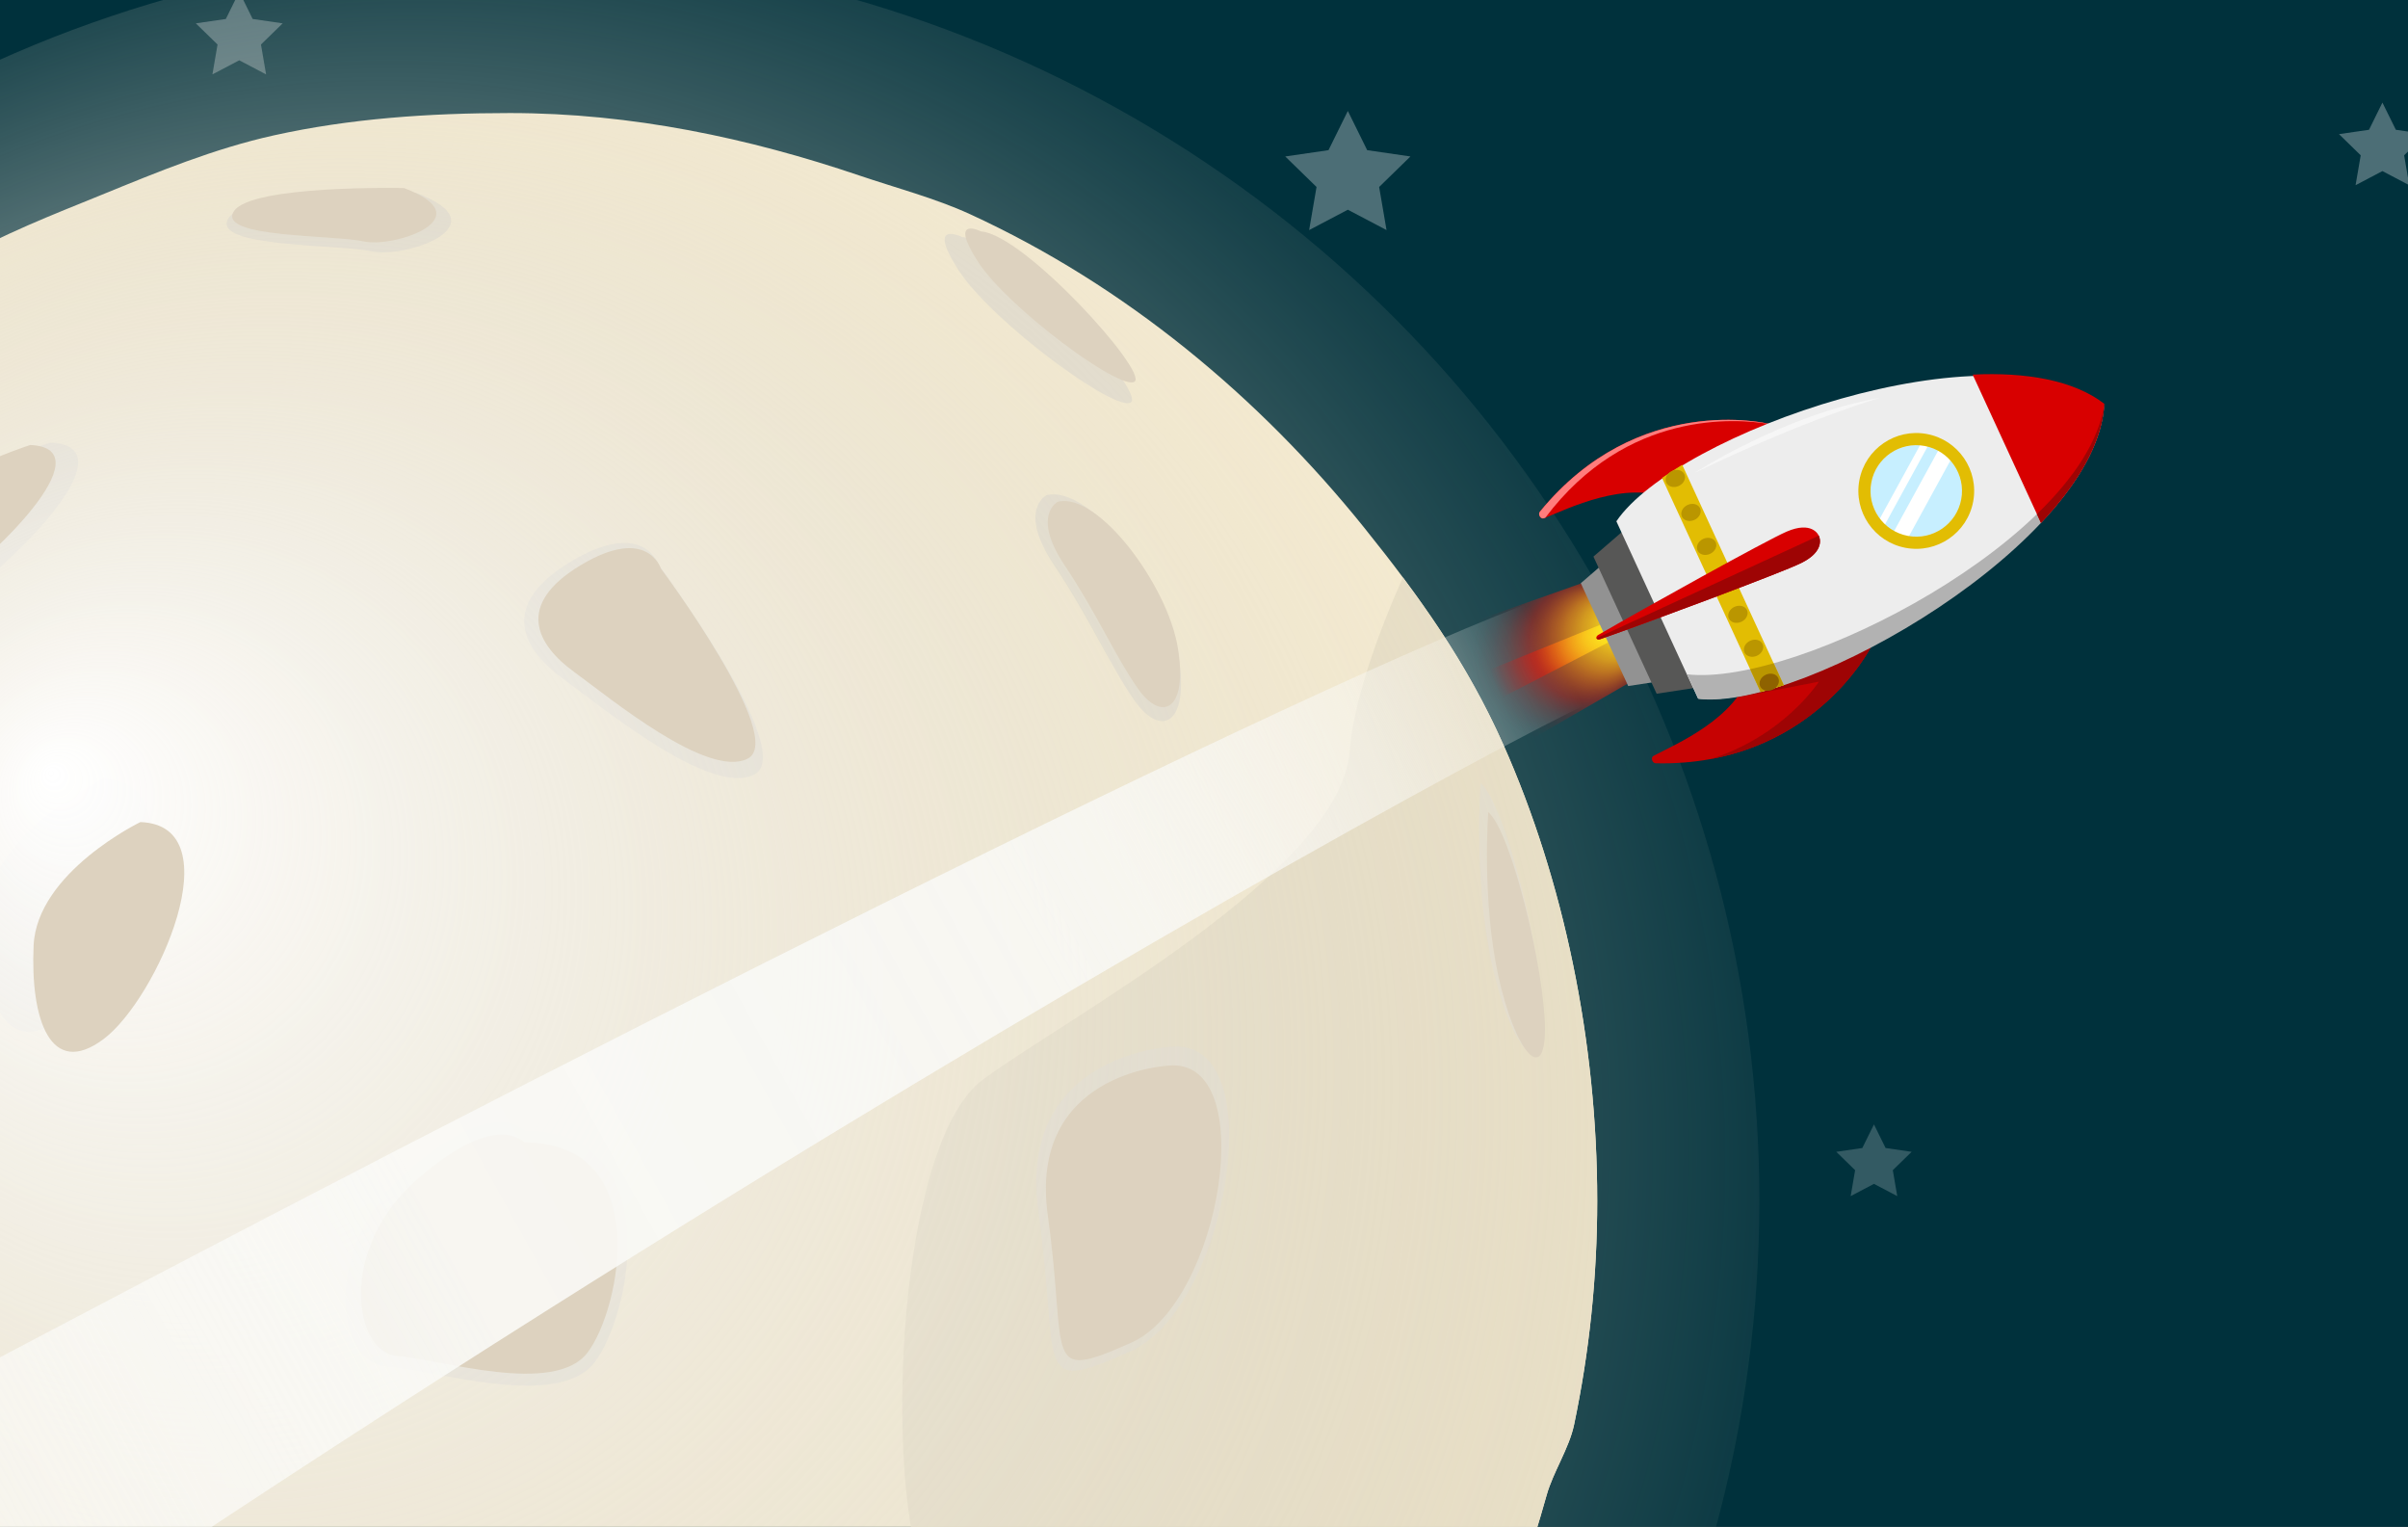 <?xml version="1.0" encoding="UTF-8"?>
<svg id="ouput-graphics" xmlns="http://www.w3.org/2000/svg" xmlns:xlink="http://www.w3.org/1999/xlink" viewBox="0 0 2423 1536">
  <rect x="0" y="0" width="2423" height="1536" fill="#333333" stroke="none"/>
  <defs>
    <radialGradient id="radial-gradient" cx="1118.06" cy="12699.48" fx="1118.06" fy="12638.14" r="61.34" gradientTransform="translate(12744.72 -1020.82) rotate(90)" gradientUnits="userSpaceOnUse">
      <stop offset="0" stop-color="#fcee21"/>
      <stop offset=".07" stop-color="#fce920" stop-opacity=".99"/>
      <stop offset=".14" stop-color="#fcdd1e" stop-opacity=".95"/>
      <stop offset=".22" stop-color="#fcc91b" stop-opacity=".9"/>
      <stop offset=".3" stop-color="#fcad17" stop-opacity=".82"/>
      <stop offset=".38" stop-color="#fd8812" stop-opacity=".72"/>
      <stop offset=".46" stop-color="#fe5b0c" stop-opacity=".59"/>
      <stop offset=".54" stop-color="#fe2805" stop-opacity=".45"/>
      <stop offset=".57" stop-color="#ff1603" stop-opacity=".4"/>
      <stop offset=".62" stop-color="#ff0f02" stop-opacity=".28"/>
      <stop offset=".68" stop-color="#ff0801" stop-opacity=".16"/>
      <stop offset=".75" stop-color="#ff0300" stop-opacity=".07"/>
      <stop offset=".81" stop-color="red" stop-opacity=".02"/>
      <stop offset=".86" stop-color="red" stop-opacity="0"/>
    </radialGradient>
    <radialGradient id="radial-gradient-2" cx="1118.06" cy="12699.48" fx="1118.06" fy="12654.66" r="44.83" gradientTransform="translate(12744.72 -1020.82) rotate(90)" gradientUnits="userSpaceOnUse">
      <stop offset="0" stop-color="#fcee21"/>
      <stop offset=".07" stop-color="#fce920" stop-opacity=".99"/>
      <stop offset=".14" stop-color="#fcdd1e" stop-opacity=".95"/>
      <stop offset=".22" stop-color="#fcc91b" stop-opacity=".9"/>
      <stop offset=".3" stop-color="#fcad17" stop-opacity=".82"/>
      <stop offset=".38" stop-color="#fd8812" stop-opacity=".72"/>
      <stop offset=".46" stop-color="#fe5b0c" stop-opacity=".59"/>
      <stop offset=".54" stop-color="#fe2805" stop-opacity=".45"/>
      <stop offset=".57" stop-color="#ff1603" stop-opacity=".4"/>
      <stop offset=".88" stop-color="red" stop-opacity="0"/>
    </radialGradient>
    <symbol id="character" viewBox="0 0 408.23 195.47">
      <g>
        <path d="M90.48,129.21c0,.34,0-27.77,0-31.74v-.47c0-3.97,0-32.08,0-31.74L0,56.93v80.6l90.48-8.32Z" style="fill: url(#radial-gradient);"/>
        <path d="M90.48,102.61c0,.06,0-4.67,0-5.33v-.08c0-.67,0-5.39,0-5.33L0,87.68v19.11l90.48-4.18Z" style="fill: url(#radial-gradient-2);"/>
        <polygon points="82.4 131.36 82.4 64.34 104 58.12 104 137.58 82.4 131.36" style="fill: #929292;"/>
        <polygon points="95.78 142.53 95.78 53.17 124.58 44.88 124.58 150.82 95.78 142.53" style="fill: #575756;"/>
        <path d="M222.71,25.08S160.51-24.51,78.09,15.78c-1.92,.94-1.45,4.43,.62,4.54,15.07,.82,53.62-.53,73.03,21.23l70.97-16.47Z" style="fill: #d80000;"/>
        <path d="M78.7,20.32c.27,.01,.56,.03,.84,.04,70.56-38.05,127.62-5.71,143.03,4.75l.13-.03S160.51-24.51,78.09,15.78c-1.92,.94-1.45,4.43,.62,4.54Z" style="fill: #ff7d7d;"/>
        <path d="M222.71,170.39s-62.2,49.59-144.62,9.3c-1.92-.94-1.45-4.43,.62-4.54,15.07-.82,53.62,.53,73.03-21.23l70.97,16.47Z" style="fill: #c60202;"/>
        <g>
          <path d="M151.74,153.92c-3.92,4.4-8.64,7.84-13.77,10.56l48.03,11.75s-31.84,20.51-77.45,14.78c66.82,17.13,114.17-20.61,114.17-20.61l-70.97-16.47Z" style="fill: #9e0404;"/>
          <path d="M79.56,175.11c3.05-.03,6.33-.13,9.73-.36-3.76,.15-7.06,.23-9.73,.36Z" style="fill: #9e0404;"/>
        </g>
        <path d="M406.3,97.47C368.62,25.98,171.03,7.16,116.84,39.88v115.48c54.48,32.81,251.92,13.75,289.47-57.59,.09,0,.1-.29,0-.3Z" style="fill: #ededed;"/>
        <path d="M408.15,97.76c-42.84,66.56-233.97,76.5-291.17,41.9v16.04c54.8,33.01,253.42,13.83,291.19-57.94,.05,0,.07-.07,.07-.14,0,.07-.04,.14-.08,.14Z" style="fill: #b2b2b2;"/>
        <g>
          <circle cx="285.58" cy="97.85" r="27.07" style="fill: #c7efff;"/>
          <polygon points="267.15 122.8 261.7 115.44 310.03 79.61 315.49 86.97 267.15 122.8" style="fill: #fff;"/>
          <polygon points="257.91 110.01 255.32 106.52 303.66 70.69 306.24 74.17 257.91 110.01" style="fill: #fff;"/>
          <path d="M305.41,69.9c-15.43-10.95-36.83-7.32-47.78,8.11s-7.32,36.83,8.11,47.78c15.43,10.95,36.83,7.32,47.78-8.11s7.32-36.83-8.11-47.78Zm-35.5,50.02c-12.19-8.65-15.06-25.55-6.41-37.74,8.65-12.19,25.55-15.06,37.74-6.41,12.19,8.65,15.06,25.55,6.41,37.74s-25.55,15.06-37.74,6.41Z" style="fill: #e2bd03;"/>
        </g>
        <path d="M152.11,167.36c4.49,.81,9.21,1.5,14.12,2.06V25.82c-4.91,.56-9.63,1.25-14.12,2.05V167.36Z" style="fill: #e2bd03;"/>
        <path d="M166.24,155.16c-4.9-.78-9.62-1.68-14.12-2.68v14.89c1.03,.19,2.07,.36,3.13,.54,.17,.03,.34,.06,.51,.08,1.07,.17,2.16,.34,3.26,.5,.01,0,.03,0,.04,0,1.14,.17,2.3,.32,3.47,.48,.04,0,.08,.01,.12,.02,1.19,.15,2.39,.3,3.6,.44,0,0,0,0,0,0v-14.26Z" style="fill: #ba9600;"/>
        <g>
          <ellipse cx="159.15" cy="31.47" rx="5.91" ry="4.87" style="fill: #ba9600;"/>
          <ellipse cx="159.15" cy="53.6" rx="5.91" ry="4.87" style="fill: #ba9600;"/>
          <ellipse cx="159.15" cy="75.72" rx="5.91" ry="4.87" style="fill: #ba9600;"/>
          <ellipse cx="159.15" cy="97.85" rx="5.91" ry="4.87" style="fill: #ba9600;"/>
          <ellipse cx="159.15" cy="119.98" rx="5.91" ry="4.87" style="fill: #ba9600;"/>
          <ellipse cx="159.15" cy="142.1" rx="5.91" ry="4.87" style="fill: #ba9600;"/>
          <ellipse cx="159.15" cy="164.23" rx="5.91" ry="4.87" style="fill: #8e6200;"/>
        </g>
        <path d="M205.86,108.09c16.07-.43,16.25-9.35,16.23-10.24,.02-.89-.15-9.81-16.23-10.24-13.01-.34-96.67,5.96-126.83,8.84-2.48,.24-2.48,2.56,0,2.8,30.16,2.88,113.82,9.18,126.83,8.84Z" style="fill: #d80000;"/>
        <path d="M77.18,97.78c-.05,.66,.57,1.35,1.85,1.47,30.16,2.88,113.82,9.18,126.83,8.84,16.07-.43,16.25-9.35,16.23-10.24,0-.02,0-.04,0-.07H77.18Z" style="fill: #9e0404;"/>
        <path d="M344.7,49.3v96.63c29.39-11.88,52.82-27.93,63.47-48.17,.09,0,.1-.29,0-.3-10.67-20.25-34.1-36.29-63.46-48.17Z" style="fill: #d80000;"/>
        <path d="M408.23,97.62c0,.07-.04,.14-.08,.14-11.83,18.37-34.96,32.43-63.45,42.42v5.75c1.81-.73,3.59-1.48,5.36-2.24,.13-.06,.26-.11,.39-.17,.72-.31,1.44-.63,2.15-.95,.21-.09,.42-.19,.63-.29,.63-.28,1.26-.57,1.88-.86,.24-.11,.48-.22,.71-.33,.6-.28,1.2-.56,1.79-.85,.24-.11,.48-.23,.72-.34,.6-.29,1.19-.58,1.78-.87,.22-.11,.45-.22,.67-.33,.63-.32,1.26-.64,1.88-.96,.17-.09,.34-.17,.51-.26,.78-.4,1.55-.81,2.32-1.22,0,0,.02-.01,.03-.02,.81-.43,1.61-.87,2.4-1.32,.03-.01,.05-.03,.07-.04,.73-.41,1.46-.82,2.17-1.24,.18-.11,.37-.22,.55-.32,.56-.32,1.11-.65,1.66-.98,.23-.14,.46-.28,.69-.42,.5-.3,.99-.61,1.48-.91,.24-.15,.49-.3,.73-.46,.47-.3,.94-.6,1.41-.9,.24-.16,.49-.32,.73-.48,.47-.31,.93-.61,1.39-.92,.23-.15,.46-.31,.68-.46,.49-.34,.98-.67,1.46-1.01,.18-.13,.37-.26,.55-.39,.62-.44,1.23-.88,1.84-1.33,.04-.03,.08-.06,.12-.09,.66-.49,1.31-.98,1.95-1.47,.13-.1,.25-.2,.38-.3,.5-.39,.99-.77,1.48-1.17,.2-.16,.4-.32,.6-.49,.41-.33,.81-.66,1.21-1,.22-.19,.44-.38,.66-.56,.37-.31,.73-.63,1.09-.95,.23-.2,.45-.4,.67-.6,.35-.31,.7-.63,1.04-.95,.22-.2,.44-.4,.65-.6,.35-.32,.68-.65,1.02-.98,.2-.2,.41-.39,.61-.59,.36-.35,.71-.71,1.06-1.07,.17-.17,.34-.34,.51-.52,.46-.48,.92-.96,1.36-1.45,.05-.05,.1-.1,.15-.16,.49-.54,.98-1.08,1.45-1.63,.14-.16,.28-.33,.42-.49,.33-.38,.65-.77,.97-1.15,.17-.21,.34-.42,.51-.63,.28-.35,.55-.69,.82-1.04,.17-.23,.35-.45,.52-.68,.25-.34,.5-.68,.75-1.02,.17-.24,.34-.47,.51-.71,.24-.34,.48-.68,.71-1.02,.16-.24,.32-.47,.48-.71,.23-.35,.46-.71,.69-1.07,.14-.23,.29-.45,.43-.68,.24-.39,.47-.79,.7-1.18,.11-.19,.23-.39,.34-.58,.34-.59,.67-1.19,.98-1.79,.02,0,.04-.02,.05-.04,.01-.03,.02-.06,.02-.1Z" style="fill: #9e0404;"/>
        <path d="M170.75,33.25s63.14-9.15,118.67,5.63c0,0-43.86-6.96-118.67-5.63Z" style="fill: #f6f6f6;"/>
      </g>
    </symbol>
    <radialGradient id="radial-gradient-3" cx="513.08" cy="1207.82" fx="50.44" fy="777.15" r="1394.13" gradientUnits="userSpaceOnUse">
      <stop offset="0" stop-color="#fff"/>
      <stop offset="1" stop-color="#c1bcad" stop-opacity="0"/>
    </radialGradient>
    <linearGradient id="linear-gradient" x1="-1031.42" y1="2176.65" x2="1599.42" y2="721.53" gradientUnits="userSpaceOnUse">
      <stop offset="0" stop-color="#fff" stop-opacity="0"/>
      <stop offset=".58" stop-color="#fafaf7" stop-opacity=".9"/>
      <stop offset=".74" stop-color="#f9f9f6" stop-opacity=".89"/>
      <stop offset=".8" stop-color="#f9f9f6" stop-opacity=".87"/>
      <stop offset=".84" stop-color="#f9f9f6" stop-opacity=".82"/>
      <stop offset=".87" stop-color="#f9f9f6" stop-opacity=".75"/>
      <stop offset=".9" stop-color="#f9f8f5" stop-opacity=".66"/>
      <stop offset=".93" stop-color="#f8f8f4" stop-opacity=".55"/>
      <stop offset=".95" stop-color="#f8f7f3" stop-opacity=".42"/>
      <stop offset=".97" stop-color="#f7f7f2" stop-opacity=".27"/>
      <stop offset=".99" stop-color="#f7f6f1" stop-opacity=".11"/>
      <stop offset="1" stop-color="#f7f6f1" stop-opacity="0"/>
    </linearGradient>
  </defs>
  <circle cx="1288.28" cy="3.67" r="7.62" style="fill: #fcf99a;"/>
  <circle cx="2314.81" cy="166.56" r="7.62" style="fill: #fcf99a;"/>
  <rect x="-1701.65" y="-201.34" width="4379.17" height="2039.85" style="fill: #00313c;"/>
  <g style="opacity: .3;">
    <polygon points="1356.24 111.63 1375.7 151.07 1419.23 157.4 1387.73 188.1 1395.17 231.45 1356.24 210.98 1317.3 231.45 1324.74 188.1 1293.24 157.4 1336.77 151.07 1356.24 111.63" style="fill: #fff;"/>
    <polygon points="240.75 -8.26 254.25 19.1 284.44 23.49 262.59 44.78 267.75 74.85 240.75 60.66 213.74 74.85 218.9 44.78 197.05 23.49 227.25 19.1 240.75 -8.26" style="fill: #fff;"/>
    <polygon points="2397.26 103.2 2410.77 130.56 2440.96 134.94 2419.11 156.24 2424.27 186.31 2397.26 172.11 2370.26 186.31 2375.42 156.24 2353.57 134.94 2383.76 130.56 2397.26 103.2" style="fill: #fff;"/>
    <polygon points="803.01 453.66 816.52 481.02 846.71 485.41 824.86 506.71 830.02 536.78 803.01 522.58 776.01 536.78 781.17 506.71 759.32 485.41 789.51 481.02 803.01 453.66" style="fill: #fff;"/>
  </g>
  <g style="opacity: .2;">
    <polygon points="1009.66 1044.28 989.04 1086.08 942.91 1092.78 976.29 1125.31 968.41 1171.25 1009.66 1149.56 1050.92 1171.25 1043.04 1125.31 1076.41 1092.78 1030.29 1086.08 1009.66 1044.28" style="fill: #fff;"/>
    <polygon points="106.26 1037.13 89.36 1071.36 51.59 1076.85 78.92 1103.49 72.47 1141.1 106.26 1123.34 140.04 1141.1 133.59 1103.49 160.92 1076.85 123.15 1071.36 106.26 1037.13" style="fill: #fff;"/>
    <polygon points="1885.64 1131.18 1873.92 1154.92 1847.72 1158.73 1866.68 1177.21 1862.2 1203.3 1885.64 1190.98 1909.07 1203.3 1904.59 1177.21 1923.55 1158.73 1897.35 1154.92 1885.64 1131.18" style="fill: #fff;"/>
    <polygon points="493.61 1357.01 481.89 1380.75 455.7 1384.55 474.65 1403.03 470.18 1429.12 493.61 1416.8 517.04 1429.12 512.57 1403.03 531.52 1384.55 505.33 1380.75 493.61 1357.01" style="fill: #fff;"/>
  </g>
  <path d="M1607.18,1207.82c0,77.38-8.03,152.8-23.31,225.49-5.01,23.85-21.01,47.41-27.55,70.65-33.34,118.38-75.99,228.49-144.68,326.87-11.55,16.54-26.95,25.95-39.38,41.82-38.92,49.68-78.65,102.75-125.47,145.09-124.74,112.83-275.61,199.01-442.44,244.98-42.12,11.6-85.26,17.35-129.25,23.88-52.87,7.85-106.97,15.31-162.02,15.31-106.47,0-209.39-20.31-306.7-48.67-41.61-12.13-82.2-21.08-121.6-37.18-88.37-36.13-170.78-87.71-245.42-146.12-29.21-22.86-57.23-55.67-83.94-81.32-41.97-40.3-80.73-75.41-115.86-121.91-79.13-104.75-139.86-224.18-177.37-353.48-3.9-13.43-2.44-26.98-5.83-40.62-6.31-25.39-18.99-51.12-24.13-77.17-12.03-60.96-13.23-123.65-13.23-187.62,0-44.75,9.49-88.89,14.71-132.28,13.91-115.63,39.02-225.87,86.04-327.74,13.92-30.17,34.28-59.6,50.77-88.23,27.75-48.14,53.93-93.99,88.4-137.18,82.57-103.48,183.38-191.7,297.55-259.62C2.52,235.35,52.47,216.35,102.56,195.88c56.11-22.93,112.84-46.39,173.13-59.73,76.43-16.91,155.86-22.42,237.38-22.42,122.93,0,241.13,25.38,351.43,62.76,36.31,12.31,76.86,23.03,111.34,38.87,157.17,72.18,291.64,184.62,396.86,315.48,54.99,68.39,103.23,135.64,139.9,218.06,60.88,136.82,94.56,298.9,94.56,458.92Z" style="fill: #fcf1d4;"/>
  <path d="M513.08,2301.92c55.05,0,109.15-7.47,162.02-15.31,43.99-6.53,87.13-12.28,129.25-23.88,166.84-45.96,317.71-132.14,442.44-244.98,46.82-42.35,86.55-95.41,125.47-145.09,12.43-15.86,27.83-25.28,39.38-41.82,68.69-98.39,111.34-208.5,144.68-326.87,6.55-23.24,22.54-46.8,27.55-70.65,15.28-72.69,23.31-148.1,23.31-225.49,0-160.02-33.68-322.1-94.56-458.92-27.74-62.34-62.11-116-101-168.04-26.06,58.97-49.65,124.52-53.55,175.31-9.31,120.99-288.52,269.91-369.03,329.91-80.51,60-96.33,349.51-68.41,470.51,27.92,120.99,9.31,260.6-18.61,325.75-27.92,65.15-279.22,37.23-381.59,37.23s-214.07-93.07-279.22-111.69c-65.15-18.61-83.76-130.3-176.84-139.61-93.07-9.31-74.46-46.54-335.06-46.54s-93.07-130.3-111.69-260.6c-10.62-74.34-112.12-82.03-197.34-74.93,1.54,36.95,4.85,73.39,11.93,109.23,5.14,26.05,17.82,51.79,24.13,77.17,3.39,13.64,1.94,27.18,5.83,40.62,37.51,129.3,98.24,248.73,177.37,353.48,35.13,46.5,73.89,81.61,115.86,121.91,26.72,25.65,54.73,58.46,83.94,81.32,74.63,58.41,157.04,109.99,245.42,146.12,39.4,16.11,79.99,25.06,121.6,37.18,97.31,28.36,200.23,48.67,306.7,48.67Z" style="fill: #ede3c8;"/>
  <path d="M50.62,445.23s-129.25,40.62-151.41,99.71c-22.16,59.09-18.46,110.79,44.31,70.16,62.78-40.62,192.03-166.18,107.09-169.87Z" style="fill: #e9e2d1;"/>
  <path d="M103.37,783.52S-11.11,838.92-14.8,920.16c-3.69,81.24,18.46,147.71,77.55,103.4,59.09-44.31,144.02-236.34,40.62-240.03Z" style="fill: #e9e2d1;"/>
  <path d="M528.05,1138.04s-29.54-36.93-118.17,40.62c-88.63,77.55-70.16,192.03-22.16,195.72,48.01,3.69,173.56,44.31,210.49-3.69,36.93-48.01,73.86-232.65-70.16-232.65Z" style="fill: #e9e2d1;"/>
  <path d="M663,568.7s-14.77-48.01-88.63-3.69c-73.86,44.31-48.01,88.63-7.39,118.17,40.62,29.54,147.71,118.17,192.03,96.01,44.31-22.16-96.01-210.49-96.01-210.49Z" style="fill: #e9e2d1;"/>
  <path d="M418.14,193.79s-169.87-3.69-188.33,25.85c-18.46,29.54,110.79,25.85,144.02,33.24s132.94-25.85,44.31-59.09Z" style="fill: #e9e2d1;"/>
  <path d="M1177.85,1053.1s-155.1,7.39-132.94,166.18c22.16,158.79-7.39,184.64,92.32,140.33,99.71-44.31,144.02-317.58,40.62-306.51Z" style="fill: #e9e2d1;"/>
  <path d="M1053.07,498.13s-29.54,14.77,7.39,70.16c36.93,55.39,55.39,99.71,81.24,136.64,25.5,36.43,55.39,25.85,44.31-44.31-11.08-70.16-88.63-173.56-132.94-162.49Z" style="fill: #e9e2d1;"/>
  <path d="M1489.85,787.75s-7.39,96.01,11.08,180.95c18.46,84.94,51.7,121.86,51.7,59.09s-36.93-217.88-62.78-240.03Z" style="fill: #e9e2d1;"/>
  <path d="M968.14,238.51s-36.93-18.46-3.69,33.24c33.24,51.7,158.79,144.02,173.56,132.94,14.77-11.08-121.86-162.49-169.87-166.18Z" style="fill: #e9e2d1;"/>
  <circle cx="513.08" cy="1207.82" r="1257.24" style="fill: url(#radial-gradient-3);"/>
  <path d="M30.47,447.67s-117.5,36.93-137.64,90.64c-20.14,53.71-16.79,100.71,40.29,63.79S107.68,451.03,30.47,447.67Z" style="fill: #ddd2bf;"/>
  <path d="M141.25,827.03s-104.07,50.36-107.43,124.21,16.79,134.29,70.5,94c53.71-40.29,130.93-214.86,36.93-218.21Z" style="fill: #ddd2bf;"/>
  <path d="M527.32,1149.31s-26.86-33.57-107.43,36.93c-80.57,70.5-63.79,174.57-20.14,177.93s157.79,40.29,191.36-3.36c33.57-43.64,67.14-211.5-63.79-211.5Z" style="fill: #ddd2bf;"/>
  <path d="M664.96,571.89s-13.43-43.64-80.57-3.36c-67.14,40.29-43.64,80.57-6.71,107.43,36.93,26.86,134.29,107.43,174.57,87.29,40.29-20.14-87.29-191.36-87.29-191.36Z" style="fill: #ddd2bf;"/>
  <path d="M406.46,189.17s-154.43-3.36-171.21,23.5c-16.79,26.86,100.71,23.5,130.93,30.21s120.86-23.5,40.29-53.71Z" style="fill: #ddd2bf;"/>
  <path d="M1175.25,1072.1s-141,6.71-120.86,151.07c20.14,144.36-6.71,167.86,83.93,127.57,90.64-40.29,130.93-288.71,36.93-278.64Z" style="fill: #ddd2bf;"/>
  <path d="M1064.46,504.75s-26.86,13.43,6.71,63.79c33.57,50.36,50.36,90.64,73.86,124.21,23.18,33.12,50.36,23.5,40.29-40.29-10.07-63.79-80.57-157.79-120.86-147.71Z" style="fill: #ddd2bf;"/>
  <path d="M1497.53,816.96s-6.71,87.29,10.07,164.5,47,110.79,47,53.71-33.57-198.07-57.07-218.21Z" style="fill: #ddd2bf;"/>
  <path d="M987.25,232.82s-33.57-16.79-3.36,30.21c30.21,47,144.36,130.93,157.79,120.86,13.43-10.07-110.79-147.71-154.43-151.07Z" style="fill: #ddd2bf;"/>
  <path d="M1639.49,689.01c-87.09,27.28-1434.3,763.19-2630.12,1714.96l-338.38-272.46c18.34-96.86,2586.56-1449.84,2921.77-1543.3l46.73,100.8Z" style="fill: url(#linear-gradient);"/>
  <use width="408.23" height="195.47" transform="translate(1417.67 545.98) rotate(-24.74) scale(1.7)" xlink:href="#character"/>
</svg>